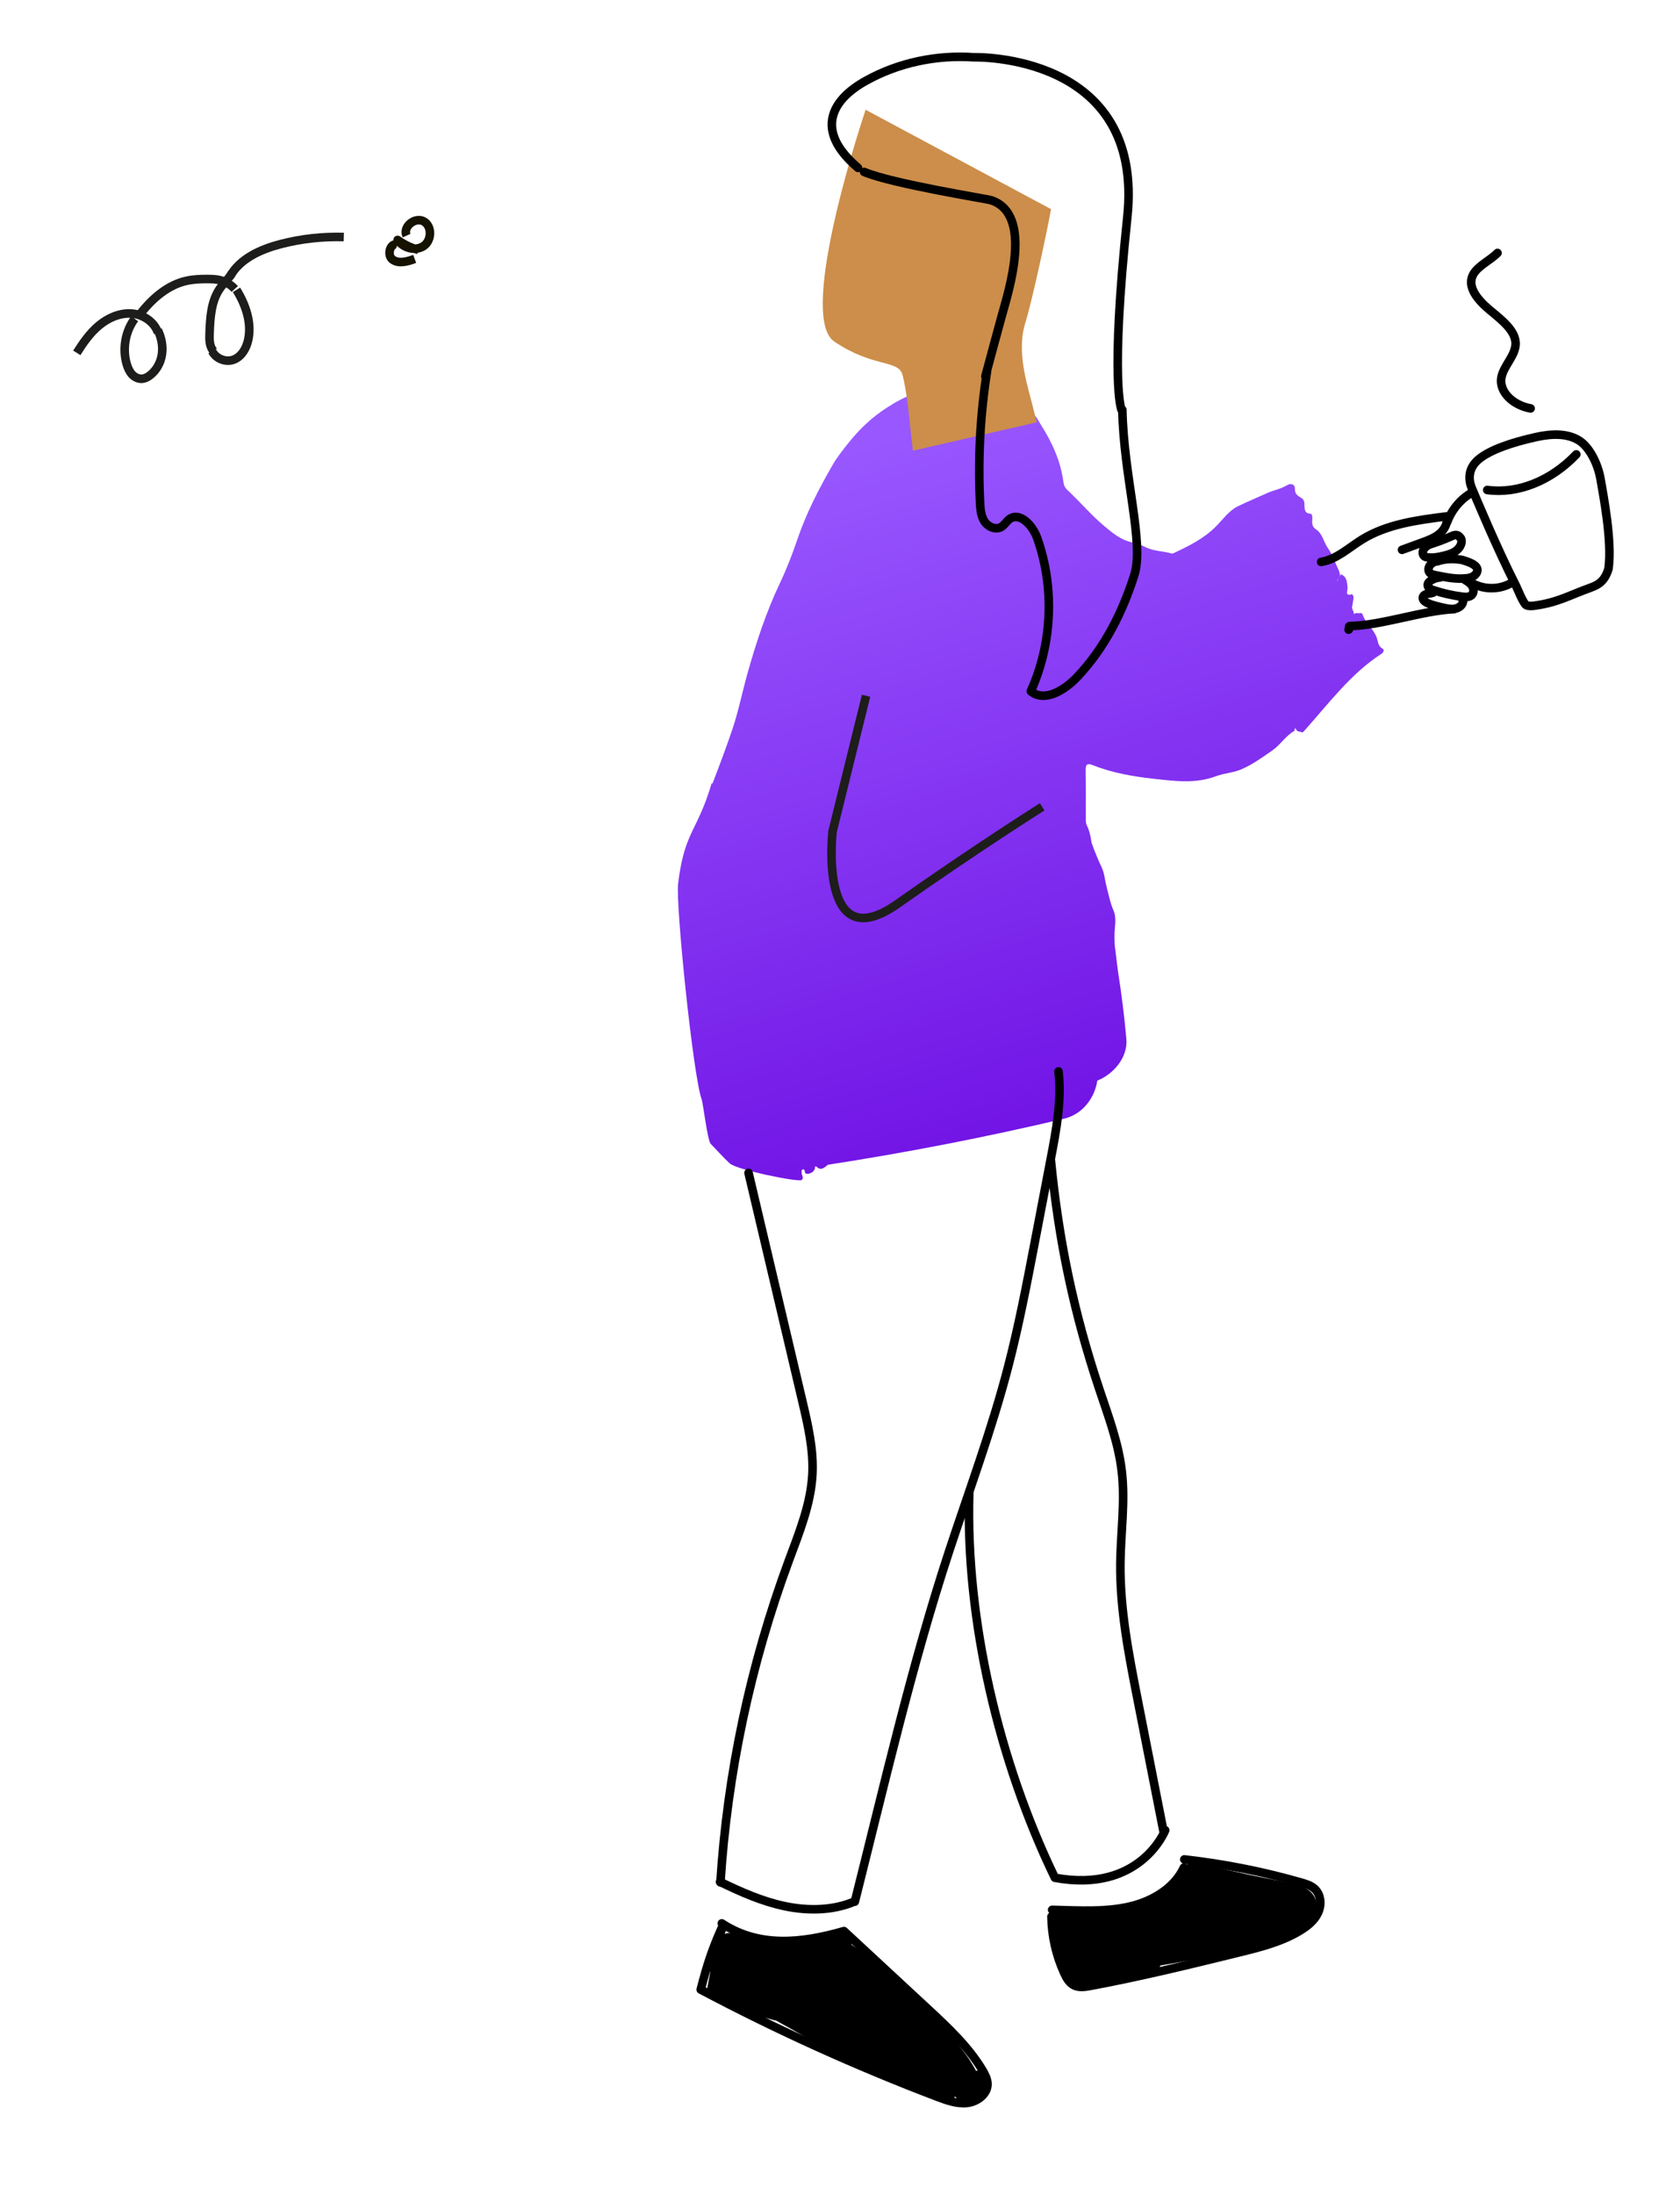 <svg width="196" height="256" viewBox="0 0 196 256" fill="none" xmlns="http://www.w3.org/2000/svg">
<path d="M79.11 103.08C79.75 97.76 80.93 97.15 82.34 93.41C82.59 92.73 82.82 92.05 83.02 91.35C83.05 91.36 83.09 91.37 83.12 91.39C83.93 89.28 84.73 87.16 85.45 85.03C86.16 82.92 86.61 80.65 87.22 78.48C88.24 74.87 89.41 71.32 91 67.98C91.78 66.34 92.42 64.67 93.02 62.92C94.06 59.85 95.54 57 97.12 54.25C97.64 53.34 98.31 52.5 98.97 51.67C100.32 49.97 101.83 48.58 103.56 47.48C104.59 46.83 105.64 46.22 106.79 45.92C107.54 45.72 108.12 45.14 108.88 44.91C109.81 44.62 110.69 44.69 111.61 44.64C112.48 44.6 113.34 44.65 114.21 44.7C114.58 44.72 115.28 44.53 114.62 45.44C114.3 45.89 114.46 46.6 114.68 47.05C115.03 47.76 115.03 48.45 114.93 49.19C114.91 49.31 115.01 49.45 115.09 49.67C115.72 48.29 116.62 47.24 117.48 46.15C117.76 45.79 117.93 45.9 118.15 46.14C118.51 46.54 118.86 46.96 119.22 47.35C119.61 47.77 119.9 48.28 120.54 48.39C120.88 48.45 121.12 49.04 121.38 49.44C122.7 51.51 123.75 53.72 124.08 56.3C124.16 56.92 124.59 57.19 124.94 57.53C126.27 58.83 127.51 60.26 128.94 61.44C129.89 62.23 130.84 62.99 132.03 63.24C132.59 63.36 133.15 63.56 133.67 63.82C134.63 64.29 135.67 64.25 136.66 64.54C136.84 64.59 136.95 64.49 137.08 64.43C138.75 63.64 140.42 62.82 141.8 61.45C142.65 60.61 143.36 59.56 144.42 59.04C145.56 58.49 146.73 58 147.89 57.48C148.63 57.15 149.43 57.03 150.14 56.59C150.54 56.34 151.08 56.43 151.07 56.97C151.06 57.68 151.44 57.82 151.81 58.06C152.03 58.2 152.16 58.39 152.18 58.67C152.22 59.22 152.08 59.85 152.88 59.91C153.16 59.93 153.11 60.44 153.09 60.75C153.07 61.19 153.16 61.5 153.54 61.74C154.28 62.21 154.43 63.22 154.89 63.87C155.49 64.71 155.77 65.66 156.21 66.56C156.27 66.68 156.28 66.83 156.31 66.97C156.44 67.33 155.84 67.51 156.07 67.82C155.94 67.49 156.36 67.3 156.41 66.97C157.12 67.21 157.18 67.88 157.21 68.58C157.23 68.91 156.89 69.53 157.66 69.31C157.84 69.26 157.94 69.58 157.9 69.83C157.86 70.11 157.81 70.38 157.77 70.66C157.61 71 158.05 71.35 157.92 71.64C158.03 71.54 158.2 71.47 158.4 71.51C158.59 71.55 158.88 71.4 158.96 71.64C159.32 72.72 160.26 73.33 160.63 74.39C160.78 74.84 160.78 75.36 161.27 75.63C161.56 75.79 161.39 76.1 161.18 76.24C157.61 78.53 154.98 82.08 152.11 85.29C152.06 85.35 151.98 85.38 151.92 85.42C151.71 85.28 151.41 85.39 151.24 85.11C150.94 84.6 151.12 85.32 150.99 85.24C150 85.81 149.35 86.89 148.42 87.53C147.26 88.33 146.11 89.17 144.82 89.72C143.86 90.13 142.82 90.16 141.87 90.52C139.45 91.43 137.02 91.08 134.59 90.82C132.16 90.55 129.75 90.13 127.43 89.21C126.86 88.99 126.65 89.13 126.66 89.84C126.69 91.75 126.68 93.65 126.68 95.56C126.68 95.79 126.68 96.01 126.79 96.23C127.1 96.88 127.26 97.57 127.35 98.28C127.71 99.31 128.13 100.3 128.58 101.27C128.86 101.89 128.91 102.7 129.1 103.41C129.35 104.36 129.53 105.33 129.93 106.23C130.18 106.81 130.13 107.57 130.07 108.21C130 108.88 130.02 109.55 130.05 110.22L130.44 113.34C130.85 115.94 131.18 118.56 131.41 121.18C131.59 123.24 129.99 125.23 128.02 126.02C127.71 128.06 126.29 129.95 124.14 130.46C115.04 132.61 105.85 134.4 96.59 135.83C96.15 136.18 95.77 136.58 95.23 136.03C95.18 136.04 95.12 136.04 95.07 136.05C95.2 136.75 93.95 137.18 93.9 136.66C93.88 136.46 93.82 136.32 93.65 136.38C93.48 136.44 93.52 136.64 93.53 136.81C93.53 137.07 93.81 137.33 93.54 137.6C93.23 137.91 85.96 136.43 85.13 135.67C84.37 134.97 83.66 134.15 82.92 133.4C82.54 133.01 82.03 128.67 81.86 128.2C80.86 125.48 78.82 105.49 79.11 103.08V103.08Z" fill="url(#paint0_linear_1230_3430)"/>
<path d="M99.68 221.75C97.21 222.82 94.27 222.86 91.59 222.3C88.91 221.74 86.42 220.63 84.01 219.46M122.6 135.29C123.51 144.65 125.27 153.07 128.26 162.02C129.31 165.16 130.49 168.28 130.87 171.56C131.29 175.1 130.76 178.67 130.71 182.23C130.64 187.62 131.69 192.96 132.73 198.25C133.73 203.35 134.73 208.46 135.74 213.56M123.49 124.95C123.88 128.37 123.23 131.8 122.58 135.18C121.94 138.5 121.3 141.83 120.67 145.15C119.75 149.94 118.83 154.73 117.6 159.45C115.7 166.74 113.06 173.82 110.7 180.99C106.38 194.13 103.11 208.38 99.73 221.77" stroke="black" stroke-miterlimit="10" stroke-linecap="round" stroke-linejoin="round"/>
<path d="M87.33 136.78L93.6 163.37C94.26 166.18 94.93 169.04 94.78 171.92C94.6 175.42 93.23 178.75 92.01 182.05C87.56 194.09 84.87 206.75 84.05 219.52M138.17 216.84C142.78 217.36 147.35 218.26 151.8 219.54C152.36 219.7 152.94 219.88 153.36 220.26C154.13 220.94 154.2 222.15 153.77 223.07C153.34 223.99 152.49 224.66 151.6 225.19C149.46 226.47 146.98 227.09 144.54 227.69C138.79 229.1 133.04 230.51 127.22 231.59C126.59 231.71 125.91 231.81 125.33 231.54C124.75 231.26 124.42 230.67 124.16 230.1C123.21 228.03 122.7 225.77 122.67 223.51" stroke="black" stroke-miterlimit="10" stroke-linecap="round" stroke-linejoin="round"/>
<path d="M138.12 217.79C137.06 220.08 134.67 221.58 132.18 222.24C129.69 222.9 127.06 222.84 124.48 222.77C123.9 222.75 123.33 222.74 122.75 222.72" stroke="black" stroke-miterlimit="10" stroke-linecap="round" stroke-linejoin="round"/>
<path d="M124.12 222.81C124.31 222.91 124.5 222.99 124.7 223.07C124.83 222.99 124.97 222.94 125.14 222.93C126.39 222.87 127.63 222.8 128.88 222.74C130.17 222.67 131.58 222.74 132.8 222.28C134.93 221.49 136.83 219.79 138.33 218.16C138.24 217.82 138.4 217.42 138.71 217.26C138.78 217.23 138.85 217.2 138.92 217.19C139.1 217.02 139.38 216.93 139.63 216.96C139.91 217 140.16 217.18 140.28 217.42L145.81 218.65C147.76 219.08 149.81 219.39 151.72 219.97C152.96 220.35 153.72 221.27 153.61 222.56C153.5 223.95 152.39 224.89 151.17 225.44C147.86 226.93 144.06 227.64 140.5 228.3C138.8 228.62 137.09 228.92 135.38 229.21C135.33 229.38 135.21 229.55 135 229.68C132.76 231 130.2 231.39 127.62 231.5C127.09 231.52 126.65 231.51 126.28 231.37C126.219 231.532 126.11 231.672 125.966 231.769C125.823 231.866 125.653 231.917 125.479 231.914C125.306 231.91 125.138 231.853 124.998 231.751C124.859 231.648 124.755 231.504 124.7 231.34C123.77 228.88 123.33 226.31 122.91 223.73C122.79 223.04 123.44 222.46 124.12 222.81V222.81Z" fill="black"/>
<path d="M84.19 224.86C83 227.54 82.49 229.19 81.75 232.02C90.68 236.75 99.91 240.93 109.38 244.53C110.49 244.95 111.66 245.37 112.84 245.24C114.02 245.11 115.2 244.21 115.21 243.06C115.21 242.49 114.93 241.95 114.64 241.45C112.98 238.67 110.56 236.42 108.17 234.2C104.93 231.2 101.7 228.2 98.46 225.2C93.46 226.64 88.53 227.13 84.21 224.3C84.47 224.55 83.96 225.78 84.19 224.86V224.86Z" stroke="black" stroke-miterlimit="10" stroke-linecap="round" stroke-linejoin="round"/>
<path d="M82.49 231.99C82.6 231.38 82.72 230.77 82.83 230.16C82.96 228.75 83.22 227.36 83.62 225.98C83.76 225.52 84.26 225.39 84.67 225.51C84.8 225.44 84.96 225.4 85.14 225.43C87.12 225.76 89.12 225.97 91.13 226.01C92.58 226.04 94.17 225.79 95.64 226.01C96.36 225.76 97.06 225.47 97.75 225.14C98.33 224.86 99.2 225.45 98.92 226.09C99.18 226.26 99.34 226.53 99.35 226.8C102.85 229.17 106.1 231.89 108.95 234.98C110.18 236.32 111.32 237.73 112.38 239.2C112.73 239.64 113.05 240.1 113.34 240.58C113.52 240.87 113.71 241.17 113.86 241.49C114.21 241.43 114.6 241.58 114.77 241.92C115.23 242.83 115.16 243.81 114.51 244.62C114.22 244.98 113.54 245.14 113.21 244.71C113.13 244.75 113.04 244.77 112.95 244.78C112.64 245.13 112.02 245.1 111.69 244.76C111.6 244.67 111.52 244.58 111.43 244.49C111.25 244.74 110.93 244.88 110.51 244.76C105.932 243.337 101.485 241.52 97.22 239.33C94.96 238.17 92.77 236.84 90.53 235.63C90.49 235.62 90.44 235.62 90.4 235.61C87.861 234.968 85.408 234.028 83.09 232.81C83.08 232.8 83.07 232.8 83.06 232.79C82.7 232.74 82.4 232.46 82.49 231.99V231.99Z" fill="black"/>
<path d="M135.94 213.44C135.94 213.44 133.06 220.82 123.07 218.98C116.56 205.53 112.64 188.98 113.08 174.13M167.96 62.23C167.38 62.73 166.63 63 165.9 63.27C165.12 63.55 164.34 63.84 163.57 64.12M154.13 65.53C155.94 65.23 157.35 63.88 158.9 62.92C161.81 61.12 165.35 60.65 168.78 60.22C168.95 60.95 168.55 61.73 167.97 62.22M166.74 63.49C166.49 63.65 166.23 63.82 166.09 64.08C165.94 64.34 165.95 64.71 166.19 64.88C166.3 64.96 166.43 64.99 166.56 65C167.19 65.09 167.84 64.96 168.46 64.81C168.9 64.7 169.34 64.58 169.72 64.34C170.1 64.1 170.42 63.73 170.5 63.29C170.53 63.1 170.52 62.9 170.42 62.75M167.8 65.34C167.47 65.46 167.12 65.6 166.88 65.86C166.64 66.12 166.57 66.55 166.81 66.81C166.97 66.97 167.21 67.03 167.43 67.07C168.79 67.34 169.81 67.58 171.19 67.43C171.8 67.36 172.31 66.99 172.36 66.55C172.46 65.82 171.06 65.45 170.57 65.3M168.03 67.34C167.66 67.36 167.29 67.48 166.97 67.67C166.75 67.81 166.54 68.02 166.57 68.27C166.6 68.57 166.94 68.73 167.23 68.82C168.33 69.19 169.48 69.45 170.64 69.59C171 69.63 171.4 69.65 171.67 69.42C171.96 69.17 171.96 68.7 171.77 68.37C171.58 68.04 171.24 67.82 170.9 67.62M167.21 69.11C166.99 69.2 166.74 69.2 166.51 69.25C166.28 69.3 166.03 69.44 166 69.67C165.95 69.96 166.25 70.19 166.53 70.32C167.14 70.6 167.81 70.74 168.47 70.89C168.84 70.97 169.22 71.05 169.6 71.01C169.98 70.97 170.36 70.8 170.56 70.49C170.75 70.17 170.78 69.87 170.45 69.68M169.65 71.04C165.99 71.19 161.12 72.96 157.46 73.01C157.29 73.01 157.49 73.44 157.33 73.43M171.82 57.39C170.42 58.15 169.36 59.45 168.82 60.92M171.81 68.04C173.2 68.8 175.01 68.77 176.37 67.96M167.67 65.47C168.62 65.14 169.59 65.13 170.58 65.3" stroke="black" stroke-miterlimit="10" stroke-linecap="round" stroke-linejoin="round"/>
<path d="M166.48 63.59C167.43 63.31 168.37 62.96 169.28 62.56C169.45 62.48 169.63 62.4 169.82 62.39C170.01 62.38 170.22 62.47 170.29 62.64M178.57 47.63C176.45 47.25 174.9 45.65 175.15 44.09C175.37 42.71 176.79 41.51 176.82 40.11C176.85 38.58 175.22 37.33 173.82 36.17C172.43 35.01 171.1 33.47 171.86 32.03C172.4 31.01 173.83 30.39 174.71 29.5M173.51 57.14C177.07 57.63 180.96 56.08 183.9 52.99" stroke="black" stroke-miterlimit="10" stroke-linecap="round" stroke-linejoin="round"/>
<path d="M187.66 66.32C187.22 67.79 186.47 68.2 185.6 68.52C183.04 69.44 181.74 70.26 179.04 70.63C178.72 70.67 178.38 70.71 178.08 70.58C177.73 70.42 177.04 68.66 176.87 68.32C174.65 63.97 172.1 57.85 171.71 56.92C171.32 56 171.21 54.64 172.53 53.55C173.85 52.46 176.38 51.59 179.25 50.96C180.98 50.58 182.93 50.47 184.37 51.47C185.41 52.2 186.39 53.96 186.73 55.86C187.05 57.75 188.11 63.15 187.66 66.32Z" stroke="black" stroke-miterlimit="10" stroke-linecap="round" stroke-linejoin="round"/>
<path d="M47.43 27.48C46.96 26.43 48.44 25.25 49.44 25.82C50.44 26.39 50.37 28.07 49.41 28.7C48.45 29.33 47.04 28.93 46.39 27.98C47.12 28.51 47.94 28.91 48.81 29.14M46.37 28.55C45.54 28.21 45.08 29.77 45.81 30.28C46.54 30.8 47.54 30.5 48.38 30.19" stroke="#151200" stroke-miterlimit="10" stroke-linejoin="round"/>
<path d="M8.96 41.15C9.69 39.99 10.48 38.85 11.53 37.97C12.58 37.09 13.92 36.49 15.28 36.56C16.64 36.63 18 37.5 18.43 38.8" stroke="#1D1D1B" stroke-miterlimit="10" stroke-linejoin="round"/>
<path d="M15.71 37.17C14.62 38.65 14.27 40.65 14.77 42.42C14.9 42.86 15.08 43.3 15.38 43.64C15.69 43.98 16.14 44.21 16.6 44.17C16.92 44.14 17.22 43.98 17.47 43.79C18.25 43.21 18.75 42.29 18.89 41.33C19.03 40.37 18.84 39.38 18.41 38.5M16.43 36.52C17.81 34.77 19.61 33.21 21.79 32.74C22.56 32.57 23.35 32.54 24.14 32.54C24.68 32.54 25.22 32.55 25.74 32.69C26.374 32.865 26.946 33.215 27.39 33.7M27.59 33.8C28.68 35.57 29.41 37.69 28.94 39.71C28.72 40.67 28.14 41.64 27.21 41.96C26.3 42.27 25.2 41.83 24.76 40.97" stroke="#1D1D1B" stroke-miterlimit="10" stroke-linejoin="round"/>
<path d="M24.94 40.98C24.42 40.44 24.42 39.61 24.45 38.86C24.52 37.01 24.63 35.04 25.73 33.54C26.17 32.94 26.74 32.45 27.1 31.8" stroke="#1D1D1B" stroke-miterlimit="10" stroke-linejoin="round"/>
<path d="M26.82 32.26C27.99 30.14 30.42 29.07 32.76 28.46C35.15 27.84 37.63 27.57 40.11 27.64" stroke="#1D1D1B" stroke-miterlimit="10" stroke-linejoin="round"/>
<path d="M120.35 46.85C119.52 43.81 118.69 40.56 119.64 37.58C120.38 35.25 122.2 26.81 122.62 24.39L100.99 12.8C100.99 12.8 92.86 36.8 97.33 39.83C101.8 42.86 104.76 41.95 105.27 43.65C105.77 45.34 106.15 49.42 106.15 49.42L106.5 52.56L120.96 49.25L120.35 46.85V46.85Z" fill="#CC8E4A"/>
<path d="M100.81 20.05C104.11 21.44 115.16 23.2 115.6 23.34C120.64 24.96 117.63 34.05 116.84 36.95C116.21 39.26 115.58 41.57 114.96 43.89M130.94 47.79C131.09 55.6 133.53 63.35 132.33 67.09C130.93 71.47 128.85 75.59 125.69 78.93C124.25 80.46 121.87 81.96 120.26 80.61C122.78 75.04 123.05 68.49 121 62.73C120.49 61.3 119.01 59.66 117.78 60.53C117.42 60.79 117.2 61.22 116.82 61.45C116.17 61.84 115.28 61.45 114.86 60.82C114.44 60.19 114.38 59.39 114.34 58.64C114.08 53.5 114.36 48.34 115.16 43.26" stroke="black" stroke-miterlimit="10" stroke-linecap="round" stroke-linejoin="round"/>
<path d="M100.1 19.58C98.49 18.19 96.91 16.36 97.06 14.24C97.22 12.09 99.1 10.49 100.99 9.44C104.81 7.3 109.26 6.38 113.62 6.68C113.62 6.68 133.55 6.1 131.52 25.33C129.49 44.56 130.84 47.79 130.84 47.79" stroke="black" stroke-miterlimit="10" stroke-linecap="round" stroke-linejoin="round"/>
<path d="M101.04 81.14L97.13 96.97C97.13 96.97 95.44 111.94 104.72 105.4C114 98.86 121.59 94.09 121.59 94.09" stroke="#1D1D1B" stroke-miterlimit="10"/>
<defs>
<linearGradient id="paint0_linear_1230_3430" x1="90.5" y1="11" x2="132" y2="146" gradientUnits="userSpaceOnUse">
<stop offset="0.292" stop-color="#9958FF"/>
<stop offset="1" stop-color="#6906E0"/>
</linearGradient>
</defs>
</svg>
